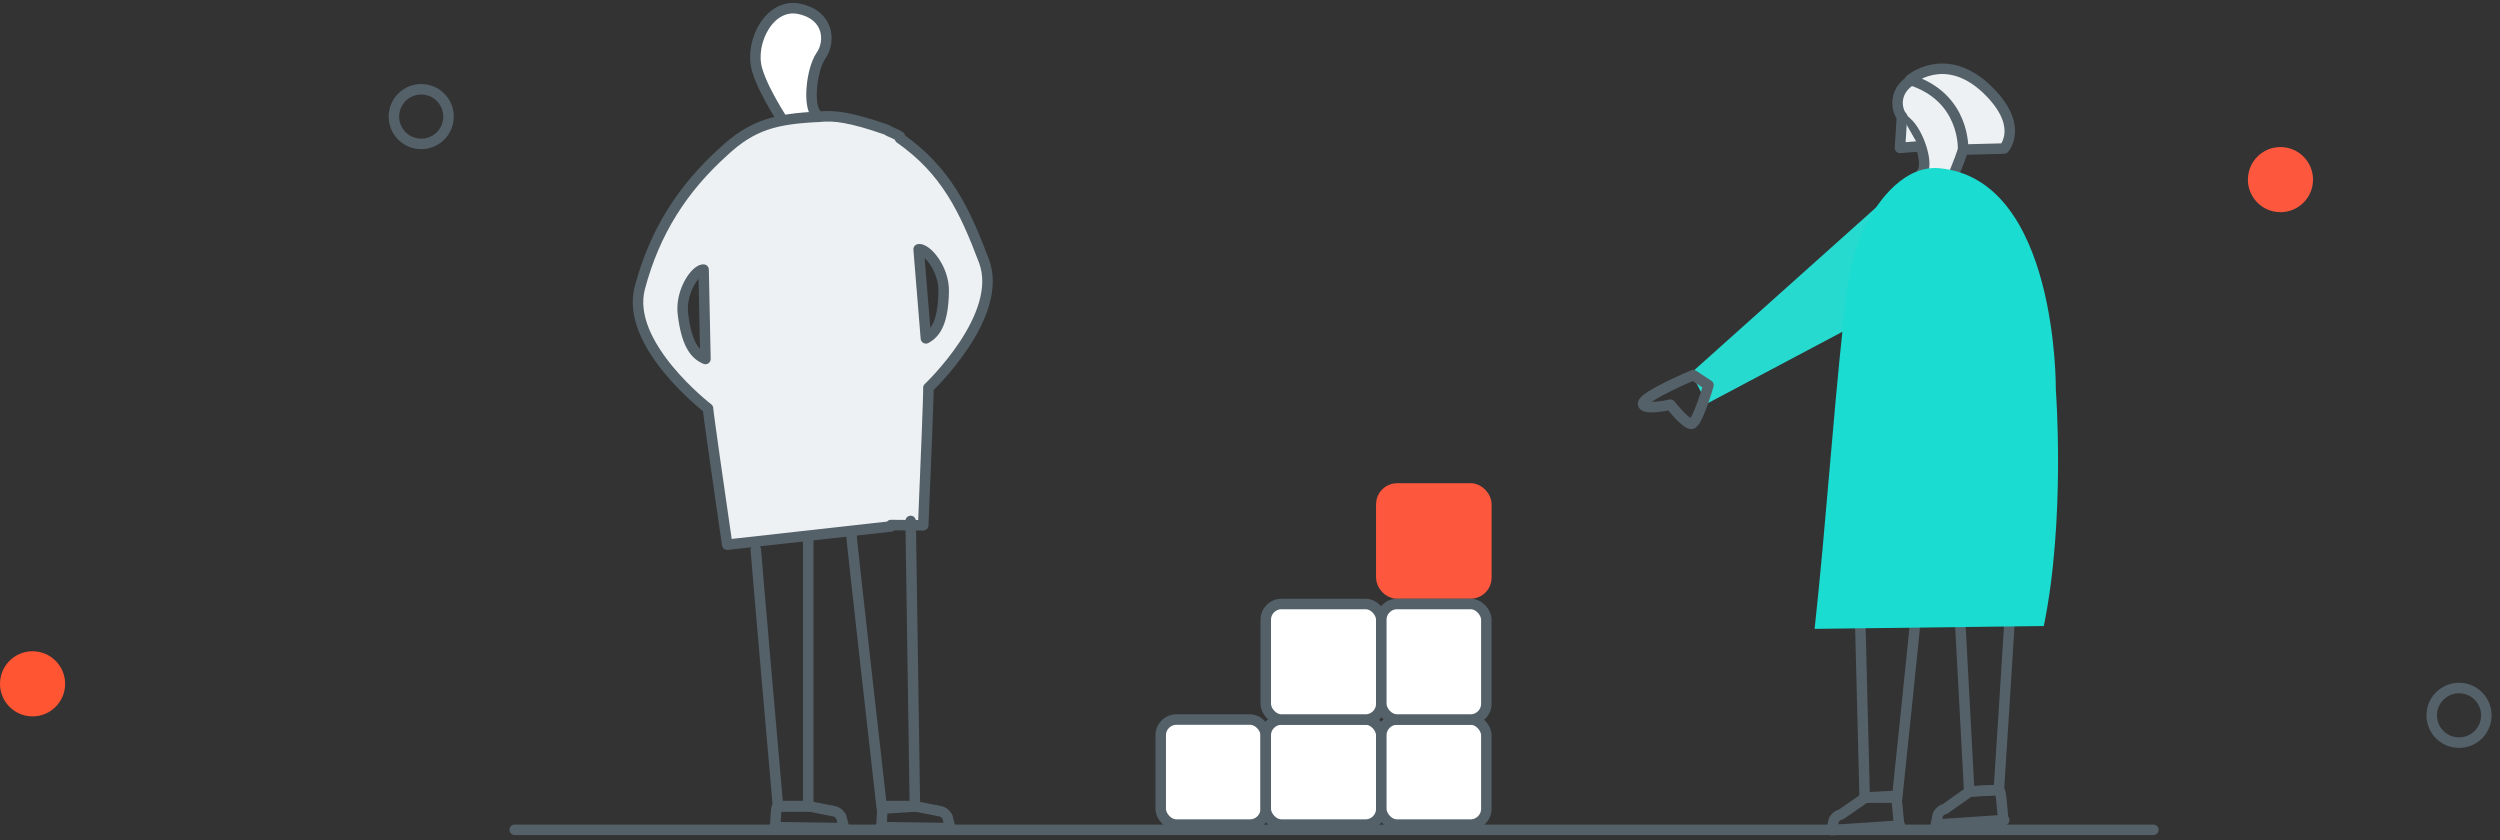 <svg width="238" height="80" viewBox="0 0 238 80" fill="none" xmlns="http://www.w3.org/2000/svg">
<rect x="0" y="0" width="238" height="80" fill="#333333" stroke="none"/>
<path d="M42.7 11.1C42.7 12.536 41.536 13.7 40.1 13.7C38.664 13.7 37.5 12.536 37.5 11.1C37.5 9.664 38.664 8.5 40.1 8.5C41.536 8.5 42.7 9.664 42.7 11.1Z" stroke="#546169"/>
<path d="M236.7 68.1C236.7 69.536 235.536 70.7 234.1 70.7C232.664 70.7 231.5 69.536 231.5 68.1C231.5 66.664 232.664 65.5 234.1 65.5C235.536 65.5 236.7 66.664 236.7 68.1Z" stroke="#546169"/>
<path d="M217.1 20.2C218.812 20.2 220.2 18.812 220.2 17.1C220.2 15.388 218.812 14 217.1 14C215.388 14 214 15.388 214 17.1C214 18.812 215.388 20.2 217.1 20.2Z" fill="#FD583E"/>
<path d="M3.1 68.2C4.812 68.2 6.2 66.812 6.2 65.1C6.2 63.388 4.812 62 3.1 62C1.388 62 0 63.388 0 65.1C0 66.812 1.388 68.2 3.1 68.2Z" fill="#FF5533"/>
<path d="M75.172 12.448C75.172 12.448 72.731 8.976 72.058 6.571C71.35 4.016 73.259 0.238 76.097 0.845C78.935 1.453 79.105 3.967 78.147 5.317C77.233 6.67 76.929 10.08 77.684 10.823C78.435 11.616 75.728 12.833 75.172 12.448Z" fill="white" stroke="#546169" stroke-miterlimit="10" stroke-linecap="round" stroke-linejoin="round"/>
<path fill-rule="evenodd" clip-rule="evenodd" d="M84.82 49.984L84.817 50.119L69.23 51.855C68.614 47.632 67.386 39.125 67.405 38.882C67.405 38.882 59.478 32.813 60.91 27.408C62.342 22.003 65.037 17.898 68.876 14.436C71.591 11.897 73.817 11.301 78.013 11.114C79.367 10.962 80.97 11.149 84.41 12.351C84.487 12.398 84.564 12.444 84.639 12.491C85.079 12.671 85.441 12.847 85.678 13L85.674 13.167C90.08 16.235 91.859 20.045 93.671 24.841C95.648 30.072 88.382 36.919 88.382 36.919C88.425 37.158 88.073 45.746 87.891 50.011L84.82 49.984ZM88.147 32.214L87.453 23.735C88.17 23.606 89.883 25.55 89.841 27.746C89.787 30.531 89.157 31.662 88.147 32.214ZM67.158 34.175L66.982 25.67C66.255 25.615 64.75 27.724 65.017 29.904C65.355 32.669 66.096 33.73 67.158 34.175Z" fill="#EEF1F3"/>
<path d="M84.817 50.119L84.873 50.615C85.121 50.588 85.311 50.38 85.317 50.13L84.817 50.119ZM84.82 49.984L84.825 49.484C84.552 49.482 84.327 49.699 84.321 49.973L84.82 49.984ZM69.23 51.855L68.736 51.927C68.775 52.194 69.018 52.382 69.286 52.352L69.23 51.855ZM67.405 38.882L67.903 38.92C67.916 38.751 67.843 38.588 67.709 38.485L67.405 38.882ZM60.91 27.408L60.426 27.28L60.91 27.408ZM68.876 14.436L69.211 14.807L69.218 14.801L68.876 14.436ZM78.013 11.114L78.035 11.614C78.047 11.613 78.058 11.613 78.069 11.611L78.013 11.114ZM84.41 12.351L84.667 11.922C84.638 11.905 84.607 11.891 84.575 11.88L84.41 12.351ZM84.639 12.491L84.378 12.917C84.4 12.931 84.424 12.943 84.449 12.953L84.639 12.491ZM85.678 13L86.178 13.012C86.182 12.838 86.096 12.675 85.95 12.58L85.678 13ZM85.674 13.167L85.174 13.156C85.171 13.323 85.251 13.482 85.389 13.578L85.674 13.167ZM93.671 24.841L94.139 24.665L94.139 24.665L93.671 24.841ZM88.382 36.919L88.04 36.555C87.916 36.671 87.86 36.841 87.89 37.007L88.382 36.919ZM87.891 50.011L87.887 50.511C88.156 50.513 88.379 50.301 88.391 50.032L87.891 50.011ZM87.453 23.735L87.365 23.243C87.112 23.289 86.934 23.519 86.955 23.776L87.453 23.735ZM88.147 32.214L87.648 32.255C87.662 32.424 87.76 32.574 87.909 32.654C88.058 32.735 88.238 32.734 88.386 32.653L88.147 32.214ZM89.841 27.746L90.34 27.756L90.34 27.756L89.841 27.746ZM66.982 25.67L67.482 25.66C67.476 25.402 67.276 25.191 67.02 25.171L66.982 25.67ZM67.158 34.175L66.965 34.637C67.121 34.702 67.299 34.684 67.439 34.589C67.579 34.494 67.662 34.334 67.658 34.165L67.158 34.175ZM65.017 29.904L64.52 29.965L64.52 29.965L65.017 29.904ZM85.317 50.13L85.32 49.996L84.321 49.973L84.317 50.107L85.317 50.13ZM69.286 52.352L84.873 50.615L84.762 49.622L69.175 51.358L69.286 52.352ZM66.906 38.844C66.902 38.897 66.907 38.951 66.908 38.967C66.91 38.997 66.914 39.033 66.918 39.074C66.927 39.155 66.94 39.265 66.956 39.398C66.99 39.665 67.039 40.035 67.1 40.485C67.222 41.384 67.394 42.603 67.585 43.946C67.966 46.632 68.427 49.815 68.736 51.927L69.725 51.783C69.417 49.672 68.956 46.49 68.575 43.805C68.384 42.463 68.213 41.246 68.091 40.35C68.03 39.902 67.981 39.535 67.949 39.274C67.932 39.143 67.92 39.04 67.913 38.968C67.909 38.932 67.906 38.906 67.905 38.89C67.903 38.859 67.906 38.882 67.903 38.92L66.906 38.844ZM60.426 27.28C60.032 28.769 60.289 30.276 60.857 31.67C61.425 33.062 62.314 34.371 63.234 35.489C64.155 36.61 65.12 37.555 65.853 38.22C66.219 38.552 66.529 38.815 66.749 38.996C66.858 39.087 66.945 39.157 67.005 39.204C67.035 39.228 67.059 39.246 67.075 39.259C67.083 39.265 67.089 39.27 67.093 39.273C67.096 39.275 67.097 39.276 67.099 39.277C67.099 39.278 67.1 39.278 67.1 39.278C67.1 39.278 67.1 39.279 67.1 39.279C67.101 39.279 67.101 39.279 67.405 38.882C67.709 38.485 67.709 38.485 67.709 38.485C67.709 38.485 67.709 38.485 67.709 38.485C67.709 38.485 67.708 38.485 67.708 38.484C67.707 38.484 67.706 38.483 67.704 38.482C67.701 38.479 67.696 38.475 67.689 38.47C67.675 38.459 67.654 38.443 67.627 38.421C67.571 38.377 67.489 38.311 67.385 38.225C67.176 38.053 66.878 37.8 66.524 37.479C65.815 36.836 64.888 35.926 64.006 34.854C63.123 33.78 62.299 32.558 61.783 31.292C61.268 30.027 61.071 28.749 61.393 27.536L60.426 27.28ZM68.541 14.065C64.636 17.587 61.885 21.774 60.426 27.28L61.393 27.536C62.798 22.231 65.439 18.209 69.211 14.807L68.541 14.065ZM77.991 10.615C75.879 10.709 74.216 10.907 72.727 11.421C71.226 11.938 69.931 12.765 68.535 14.071L69.218 14.801C70.536 13.568 71.712 12.828 73.052 12.366C74.403 11.9 75.951 11.707 78.035 11.614L77.991 10.615ZM78.069 11.611C79.311 11.471 80.828 11.629 84.245 12.823L84.575 11.88C81.111 10.668 79.423 10.452 77.957 10.618L78.069 11.611ZM84.153 12.78C84.229 12.826 84.303 12.871 84.378 12.917L84.901 12.065C84.824 12.017 84.746 11.97 84.667 11.922L84.153 12.78ZM85.95 12.58C85.674 12.402 85.278 12.213 84.83 12.028L84.449 12.953C84.88 13.13 85.208 13.292 85.407 13.42L85.95 12.58ZM86.174 13.179L86.178 13.012L85.178 12.989L85.174 13.156L86.174 13.179ZM85.389 13.578C89.664 16.555 91.399 20.242 93.204 25.018L94.139 24.665C92.319 19.849 90.496 15.916 85.96 12.757L85.389 13.578ZM93.204 25.018C93.648 26.192 93.583 27.483 93.199 28.795C92.815 30.107 92.121 31.406 91.352 32.565C90.584 33.722 89.754 34.721 89.115 35.433C88.796 35.788 88.525 36.071 88.335 36.263C88.24 36.359 88.165 36.433 88.114 36.483C88.089 36.507 88.07 36.526 88.057 36.538C88.051 36.544 88.046 36.548 88.043 36.551C88.042 36.553 88.041 36.554 88.04 36.554C88.04 36.555 88.04 36.555 88.039 36.555C88.039 36.555 88.039 36.555 88.039 36.555C88.039 36.555 88.04 36.555 88.382 36.919C88.725 37.283 88.725 37.283 88.726 37.282C88.726 37.282 88.726 37.282 88.726 37.282C88.726 37.282 88.727 37.281 88.727 37.281C88.728 37.28 88.73 37.278 88.732 37.276C88.736 37.273 88.742 37.267 88.749 37.26C88.764 37.246 88.785 37.225 88.813 37.199C88.868 37.145 88.947 37.067 89.047 36.966C89.246 36.763 89.528 36.47 89.859 36.101C90.52 35.366 91.383 34.327 92.185 33.118C92.985 31.912 93.736 30.518 94.159 29.076C94.581 27.632 94.684 26.105 94.139 24.665L93.204 25.018ZM87.89 37.007C87.884 36.97 87.885 36.947 87.885 36.978C87.886 36.995 87.886 37.02 87.886 37.057C87.886 37.129 87.884 37.232 87.881 37.364C87.875 37.627 87.865 37.997 87.85 38.449C87.82 39.353 87.774 40.581 87.722 41.936C87.616 44.645 87.483 47.858 87.392 49.989L88.391 50.032C88.482 47.9 88.615 44.686 88.721 41.975C88.773 40.62 88.819 39.389 88.849 38.482C88.864 38.029 88.875 37.655 88.881 37.386C88.884 37.252 88.886 37.142 88.886 37.06C88.886 37.02 88.886 36.983 88.885 36.953C88.885 36.937 88.884 36.882 88.874 36.83L87.89 37.007ZM87.896 49.511L84.825 49.484L84.816 50.484L87.887 50.511L87.896 49.511ZM86.955 23.776L87.648 32.255L88.645 32.173L87.952 23.694L86.955 23.776ZM90.34 27.756C90.364 26.53 89.901 25.395 89.344 24.585C89.064 24.18 88.749 23.838 88.438 23.601C88.282 23.482 88.116 23.381 87.946 23.315C87.779 23.25 87.576 23.205 87.365 23.243L87.542 24.227C87.51 24.233 87.517 24.221 87.582 24.246C87.642 24.27 87.727 24.317 87.832 24.396C88.042 24.556 88.287 24.814 88.52 25.152C88.988 25.832 89.359 26.767 89.341 27.737L90.34 27.756ZM88.386 32.653C89.644 31.967 90.286 30.589 90.34 27.756L89.341 27.737C89.288 30.474 88.671 31.358 87.907 31.775L88.386 32.653ZM66.482 25.68L66.658 34.186L67.658 34.165L67.482 25.66L66.482 25.68ZM65.513 29.843C65.395 28.88 65.67 27.913 66.066 27.189C66.263 26.828 66.48 26.547 66.673 26.366C66.769 26.276 66.849 26.221 66.906 26.191C66.968 26.16 66.977 26.171 66.944 26.169L67.02 25.171C66.805 25.155 66.608 25.22 66.449 25.302C66.287 25.386 66.132 25.503 65.989 25.637C65.703 25.905 65.425 26.277 65.188 26.709C64.717 27.571 64.372 28.748 64.52 29.965L65.513 29.843ZM67.352 33.715C66.549 33.377 65.846 32.561 65.513 29.843L64.52 29.965C64.864 32.777 65.644 34.082 66.965 34.637L67.352 33.715Z" fill="#546169"/>
<path d="M71.954 52.334C71.954 52.676 74.066 76.785 74.066 76.785H76.942V51.404" stroke="#546169" stroke-miterlimit="10" stroke-linecap="round" stroke-linejoin="round"/>
<path d="M81.032 50.718C81.032 51.159 83.953 76.98 83.953 76.98L87.098 76.784L86.694 49.594" stroke="#546169" stroke-miterlimit="10" stroke-linecap="round" stroke-linejoin="round"/>
<path d="M74.066 76.736C73.752 76.736 73.932 78.741 73.707 78.741C73.482 78.741 80.358 78.839 80.358 78.839L80.088 77.763C79.908 77.47 79.683 77.274 79.369 77.225L76.897 76.736H74.066Z" stroke="#546169" stroke-miterlimit="10" stroke-linecap="round" stroke-linejoin="round"/>
<path d="M84.177 76.736C83.863 76.736 84.042 78.741 83.818 78.741C83.593 78.741 90.468 78.839 90.468 78.839L90.199 77.763C90.019 77.47 89.794 77.274 89.48 77.225L87.008 76.736H84.177Z" stroke="#546169" stroke-miterlimit="10" stroke-linecap="round" stroke-linejoin="round"/>
<path d="M49 79L205 79" stroke="#546169" stroke-miterlimit="10" stroke-linecap="round" stroke-linejoin="round"/>
<rect x="110.5" y="68.5" width="10" height="10" rx="1.5" fill="white" stroke="#546169" stroke-linejoin="round"/>
<rect x="120.5" y="68.5" width="11" height="10" rx="1.5" fill="white" stroke="#546169" stroke-linejoin="round"/>
<rect x="120.5" y="57.5" width="11" height="11" rx="1.5" fill="white" stroke="#546169" stroke-linejoin="round"/>
<rect x="131.75" y="46.75" width="9.5" height="9.5" rx="1.25" fill="#FD583E" stroke="#FD583E" stroke-width="1.5" stroke-linejoin="round"/>
<rect x="131.5" y="68.5" width="10" height="10" rx="1.5" fill="white" stroke="#546169" stroke-linejoin="round"/>
<rect x="131.5" y="57.5" width="10" height="11" rx="1.5" fill="white" stroke="#546169" stroke-linejoin="round"/>
<path d="M191.41 57.309C191.427 57.614 190.291 75.202 190.291 75.202L187.471 75.353L186.476 56.74" stroke="#546169" stroke-miterlimit="10" stroke-linecap="round" stroke-linejoin="round"/>
<path d="M182.608 56.288C182.629 56.681 180.611 75.937 180.611 75.937L177.517 75.927L177.003 55.58" stroke="#546169" stroke-miterlimit="10" stroke-linecap="round" stroke-linejoin="round"/>
<path d="M190.291 75.201C190.599 75.184 190.577 78.077 190.798 78.066C191.018 78.054 184.282 78.502 184.282 78.502L184.495 77.526C184.657 77.255 184.868 77.068 185.174 77.008L187.516 75.349L190.291 75.201Z" stroke="#546169" stroke-miterlimit="10" stroke-linecap="round" stroke-linejoin="round"/>
<path d="M180.381 75.773C180.689 75.757 180.665 78.606 180.885 78.594C181.106 78.582 174.37 79.03 174.37 79.03L174.583 78.055C174.745 77.783 174.956 77.597 175.262 77.537L177.606 75.921L180.381 75.773Z" stroke="#546169" stroke-miterlimit="10" stroke-linecap="round" stroke-linejoin="round"/>
<path d="M185.722 17.21C185.722 17.21 187.389 13.629 187.572 11.375C187.758 8.983 185.21 6.105 182.615 7.271C180.048 8.381 180.339 10.673 181.513 11.639C182.646 12.617 183.589 15.532 183.011 16.351C182.432 17.17 185.251 17.629 185.722 17.21Z" fill="#EEF1F3" stroke="#546169" stroke-miterlimit="10" stroke-linecap="round" stroke-linejoin="round"/>
<path d="M161 35.5L180 18.5L176.5 31L162.5 38.427L161 35.5Z" fill="#27DAD0"/>
<path d="M172.753 59.868C173.906 49.106 174.372 41.101 175.526 30.292C175.841 27.297 176.204 24.256 177.548 21.554C178.892 18.852 181.414 15.742 184.601 16.012C195.943 17.03 195.716 37.125 195.716 37.125C195.716 37.125 196.656 49.41 194.571 59.599L172.753 59.868Z" fill="#1ADCD0"/>
<path d="M181.067 11.091L180.879 14.078L182.682 13.935" fill="#EEF1F3"/>
<path d="M181.067 11.091L180.879 14.078L182.682 13.935" stroke="#546169" stroke-miterlimit="10" stroke-linecap="round" stroke-linejoin="round"/>
<path d="M181.839 7.602C181.839 7.602 185.118 4.76 189.055 8.401C192.827 11.954 190.778 14.142 190.778 14.142L186.885 14.242C186.885 14.242 187.151 9.262 181.839 7.602Z" fill="#EEF1F3" stroke="#546169" stroke-miterlimit="10" stroke-linecap="round" stroke-linejoin="round"/>
<path d="M161.194 35.711C161.194 35.711 156.464 37.705 156.42 38.417C156.376 39.13 159.023 38.525 159.023 38.525C159.023 38.525 160.433 40.341 161.009 40.353C161.586 40.366 162.647 36.668 162.647 36.668L161.194 35.711Z" stroke="#546169" stroke-miterlimit="10" stroke-linecap="round" stroke-linejoin="round"/>
</svg>
